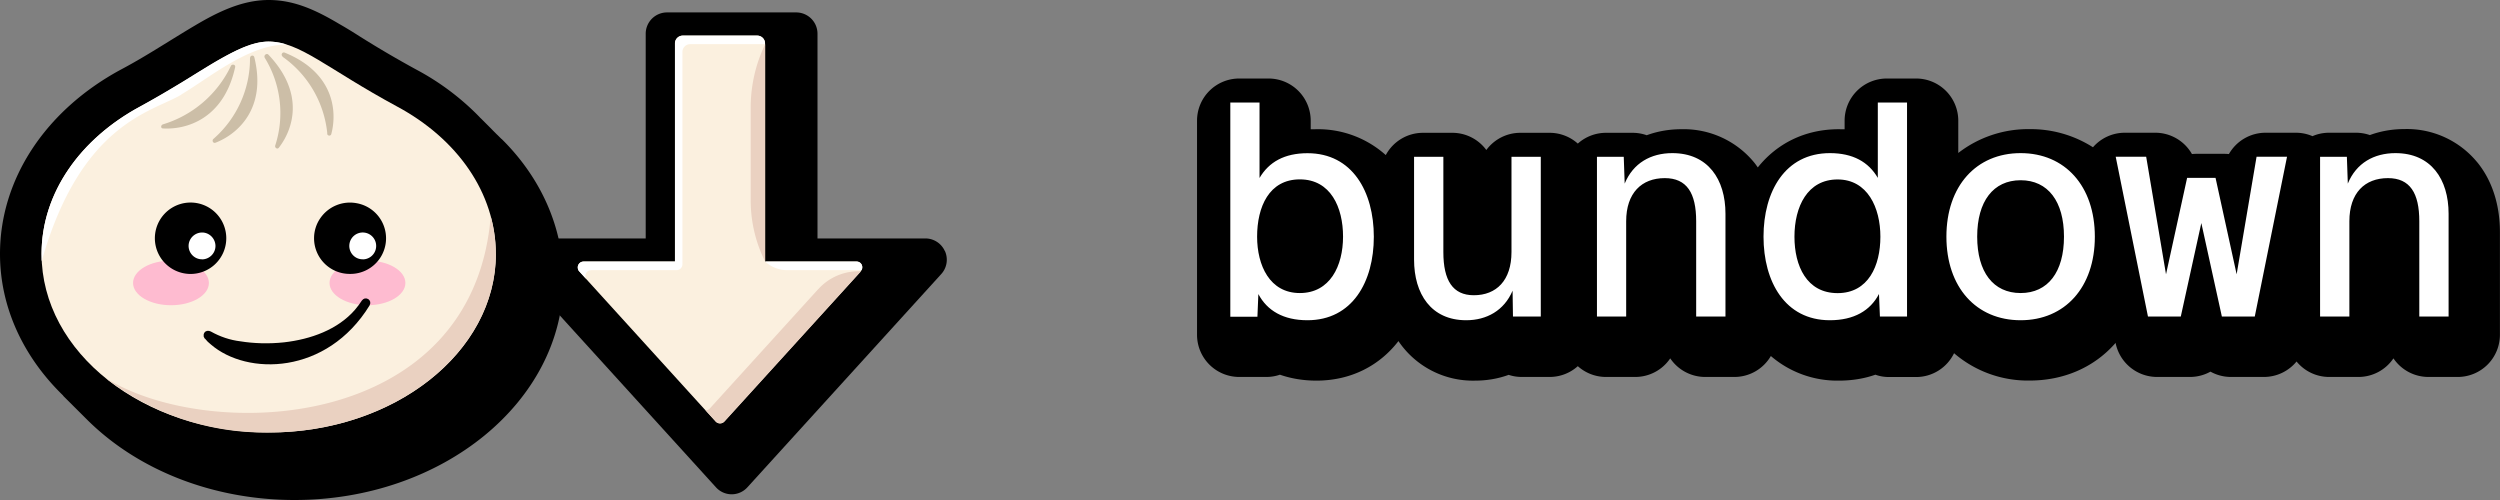 <svg width="320" height="64" fill="none" xmlns="http://www.w3.org/2000/svg"><rect width="100%" height="100%" fill="#808080" stroke="none"/><path d="m64.2 17.8-.5-.5-.11-.1-.32-.32-.1-.1-.31-.32-.1-.1-.32-.32-.1-.1-.32-.32-.1-.1-.3-.3-.19-.18-.02-.03a32.7 32.7 0 0 0-8.08-6.08 134.75 134.75 0 0 1-7.27-4.26c-.87-.56-1.75-1.1-2.63-1.6C40.32 1.22 37.59 0 34.38 0c-3.45 0-6.63 1.6-9.55 3.34-.97.57-1.98 1.2-3.04 1.85l-.5.31c-1.72 1.06-3.67 2.27-5.86 3.43C5.78 14.16 0 22.96 0 32.5c0 6.87 3.02 13.2 8.04 18.09l.1.13 2.91 2.9C17.63 60.22 27.35 64 37.71 64 56.67 64 72.1 51.37 72.1 35.84c0-6.63-2.8-13.04-7.91-18.07v.03Z" fill="#000"/><path d="M63.47 32.49c0 12.63-13.02 22.87-29.07 22.87S5.32 45.12 5.32 32.5c0-7.84 4.98-14.76 12.64-18.86 7.67-4.1 12.44-8.31 16.43-8.31 4 0 7.42 3.43 16.43 8.3 7.66 4.11 12.64 11.03 12.64 18.87h.01Z" fill="#FBF0DF"/><path d="M63.47 32.49c0-1.62-.23-3.25-.66-4.8C60.54 55.34 26.8 56.67 13.53 48.4a33.19 33.19 0 0 0 20.87 6.96c16.03 0 29.07-10.26 29.07-22.87Z" fill="#EAD1C1"/><path d="M23.2 12.1c3.71-2.22 8.65-6.4 13.5-6.4a7.9 7.9 0 0 0-2.31-.38c-2.01 0-4.16 1.05-6.85 2.6-.94.55-1.91 1.16-2.95 1.8a143.83 143.83 0 0 1-6.64 3.9c-7.9 4.27-12.63 11.32-12.63 18.87v.99c5.04-17.8 14.18-19.14 17.9-21.37h-.02Z" fill="#fff"/><path fill-rule="evenodd" clip-rule="evenodd" d="M32 7.42a13.65 13.65 0 0 1-4.68 10.36c-.23.2-.05.6.26.49 2.8-1.08 6.58-4.34 4.98-10.91-.07-.38-.55-.28-.55.06H32Zm1.9 0a13.48 13.48 0 0 1 1.33 11.2c-.09.28.26.54.46.29 1.81-2.33 3.4-6.95-1.35-11.93-.24-.21-.62.12-.45.41v.03Zm2.29-.14a13.64 13.64 0 0 1 5.7 9.77c-.02.07 0 .14.04.2.05.06.1.09.17.1.07.02.15 0 .2-.04.06-.04.1-.1.11-.17.77-2.9.33-7.84-5.96-10.4-.33-.14-.54.3-.27.5v.03h.01Zm-15.34 8.64a14.19 14.19 0 0 0 8.7-7.47c.15-.3.62-.19.55.14-1.44 6.64-6.25 8.03-9.24 7.85-.31 0-.3-.43 0-.52h-.01Z" fill="#CCBEA7"/><path d="M47.04 39.07c2.68 0 4.85-1.28 4.85-2.85 0-1.58-2.17-2.86-4.85-2.86-2.68 0-4.86 1.28-4.86 2.86 0 1.57 2.18 2.85 4.86 2.85Zm-25.15 0c2.69 0 4.85-1.28 4.85-2.85 0-1.58-2.17-2.86-4.85-2.86-2.68 0-4.86 1.28-4.86 2.86 0 1.57 2.18 2.85 4.86 2.85Z" fill="#FEBBD0"/><path fill-rule="evenodd" clip-rule="evenodd" d="M24.17 35.06a4.57 4.57 0 1 0 .02-9.13 4.57 4.57 0 0 0-.02 9.13Zm20.59 0a4.56 4.56 0 0 0 .94-9.04 4.6 4.6 0 0 0-4.7 1.91 4.49 4.49 0 0 0-.8 2.53v.03a4.56 4.56 0 0 0 4.56 4.57Z" fill="#000"/><path fill-rule="evenodd" clip-rule="evenodd" d="M25.85 33.2c.94 0 1.72-.76 1.73-1.7 0-.95-.76-1.73-1.7-1.74-.95 0-1.73.76-1.74 1.71 0 .95.77 1.72 1.7 1.72v.01Zm20.57 0a1.72 1.72 0 1 0-1.71-1.73c0 .95.76 1.72 1.7 1.72h.02v.01Z" fill="#fff"/><path d="M120.94 32.14a2.73 2.73 0 0 0-2.5-1.62h-13.8V4.32a2.73 2.73 0 0 0-2.73-2.73H85.38a2.73 2.73 0 0 0-2.73 2.73v26.2h-13.8a2.73 2.73 0 0 0-2 4.57l24.78 27.27a2.71 2.71 0 0 0 4.05 0l24.8-27.28a2.72 2.72 0 0 0 .47-2.95Z" fill="#000"/><path fill-rule="evenodd" clip-rule="evenodd" d="M47.39 38.87v-.23l-.05-.1-.04-.1-.09-.08-.07-.08-.1-.03-.12-.05h-.23l-.09.05-.1.04-.08.08-.08.07c-.29.45-.6.85-.92 1.23-2.2 2.52-5.63 3.76-9.07 4.15-1.97.21-3.9.14-5.57-.13-1.34-.16-2.63-.6-3.8-1.26h-.01l-.04-.02-.1-.03s-.04-.03-.08-.03h-.26l-.09.05-.1.04-.03.02h-.01l-.05.07-.06.06v.02l-.02.03-.04.1-.02.08v.26l.05.09.04.1v.01l.02.02.08.07c.2.26.45.5.73.72 4.63 4.01 14.83 3.93 20.32-5v-.02l.04-.1.04-.1Z" fill="#000"/><path d="M74.14 34.73 91.6 53.95c.3.32.81.32 1.1 0l17.47-19.22a.8.8 0 0 0 .19-.38.8.8 0 0 0-.05-.43.73.73 0 0 0-.68-.44h-11.7V5.56a1 1 0 0 0-1.01-1H87.4a1 1 0 0 0-1.01 1v27.92H74.7a.77.77 0 0 0-.4.12.78.78 0 0 0-.28.33.73.73 0 0 0-.05.42.7.7 0 0 0 .18.39l-.01-.01Z" fill="#FBF0DF"/><path d="M97.94 5.66a18.64 18.64 0 0 0-1.85 8.1v11.9c0 2.71.63 5.4 1.85 7.82V5.66Zm6.82 31.32L90.87 52.27a.67.67 0 0 1-.57.24l1.31 1.44a.77.77 0 0 0 1.13 0l17.47-19.22a6.94 6.94 0 0 0-5.44 2.25Z" fill="#EAD1C1"/><path d="M97.94 33.48c.77.71 1.78 1.1 2.83 1.1h9.5a.7.7 0 0 0 .1-.37.71.71 0 0 0-.73-.73h-11.7Zm-22.28 1.1H86.6c.41 0 .75-.34.75-.75V6.66a1 1 0 0 1 1-1.01h9.57v-.09a1 1 0 0 0-1-1H87.4a1 1 0 0 0-1 1v27.92H74.7a.77.77 0 0 0-.42.12.78.78 0 0 0-.27.33.73.73 0 0 0-.05.42c.02.15.08.28.19.39l.93 1.02a.68.68 0 0 1-.15-.37.9.9 0 0 1 .08-.4.76.76 0 0 1 .27-.3.77.77 0 0 1 .39-.1l-.01-.01Z" fill="#fff"/><path d="M317.06 20.74a11.65 11.65 0 0 0-9.29-4.22c-1.52 0-3.02.25-4.43.77a5.4 5.4 0 0 0-1.78-.3h-3.43c-.75 0-1.48.15-2.13.44a5.36 5.36 0 0 0-2.1-.44H290a5.4 5.4 0 0 0-4.7 2.73 5.88 5.88 0 0 0-.55-.03h-3.63c-.19 0-.36.01-.55.03a5.4 5.4 0 0 0-4.7-2.73h-3.9a5.4 5.4 0 0 0-4.07 1.86 14.8 14.8 0 0 0-8.11-2.32 14.6 14.6 0 0 0-9.13 3.05v-4.13a5.4 5.4 0 0 0-5.4-5.4h-3.75a5.4 5.4 0 0 0-5.4 5.4v1.1l-.73-.01c-4.4 0-7.97 1.87-10.38 4.89-.16-.22-.32-.46-.5-.67a11.66 11.66 0 0 0-9.29-4.22c-1.52 0-3.02.25-4.43.77A5.4 5.4 0 0 0 209 17h-3.44a5.4 5.4 0 0 0-3.6 1.38 5.4 5.4 0 0 0-3.6-1.38h-3.75a5.4 5.4 0 0 0-4.36 2.2 5.4 5.4 0 0 0-4.36-2.2h-3.74a5.4 5.4 0 0 0-4.77 2.85 13 13 0 0 0-8.88-3.31l-.73.01v-1.1a5.4 5.4 0 0 0-5.4-5.4h-3.75a5.4 5.4 0 0 0-5.4 5.4v27.4a5.4 5.4 0 0 0 5.4 5.4h3.47c.6 0 1.2-.1 1.74-.29 1.44.5 3.02.76 4.67.76 4.47 0 8.1-1.95 10.5-5.06a11.5 11.5 0 0 0 9.82 5.06c1.47 0 2.93-.24 4.29-.74.53.18 1.1.27 1.7.27h3.55a5.4 5.4 0 0 0 3.6-1.38 5.4 5.4 0 0 0 3.6 1.38h3.75a5.4 5.4 0 0 0 4.48-2.38 5.4 5.4 0 0 0 4.48 2.38H222a5.4 5.4 0 0 0 4.67-2.68 13.03 13.03 0 0 0 8.71 3.15c1.65 0 3.23-.25 4.67-.76.55.2 1.13.3 1.74.3h3.47a5.4 5.4 0 0 0 4.86-3.05 14.48 14.48 0 0 0 9.68 3.5c4.25 0 8.13-1.6 10.9-4.71l.1-.12v.04a5.42 5.42 0 0 0 5.3 4.33h4.21a5.4 5.4 0 0 0 2.63-.68 5.4 5.4 0 0 0 2.63.68h4.2a5.4 5.4 0 0 0 4.19-1.98 5.37 5.37 0 0 0 4.18 1.98h3.74a5.4 5.4 0 0 0 4.48-2.38 5.41 5.41 0 0 0 4.48 2.38h3.75a5.4 5.4 0 0 0 5.4-5.4V29.7c0-3.04-.77-6.31-2.9-8.93l-.04-.03Z" fill="#000"/><path d="M296.97 20.07h3.43l.12 3.43c1.08-2.63 3.35-3.9 6.1-3.9 4.56 0 6.8 3.35 6.8 7.76v13.16h-3.75v-12.2c0-3.62-1.2-5.52-4.01-5.52-2.97 0-4.94 1.9-4.94 5.52v12.2h-3.75V20.06v.01Zm-13.38 2.7 2.7 12.34 2.55-15.05h3.9l-4.13 20.46h-4.21l-2.63-11.97-2.63 11.97h-4.2l-4.13-20.46h3.9l2.54 15.05 2.7-12.34h3.63Zm-24.95 18.22c-5.68 0-9.5-4.21-9.5-10.7 0-6.48 3.82-10.69 9.5-10.69 5.67 0 9.5 4.2 9.5 10.7 0 6.48-3.83 10.69-9.5 10.69Zm-5.56-10.7c0 4.52 2.05 7.22 5.56 7.22 3.5 0 5.55-2.7 5.55-7.22 0-4.51-2.05-7.22-5.55-7.22s-5.56 2.7-5.56 7.22Zm-8.98-17.17v27.4h-3.47l-.12-2.89c-1.11 2.13-3.2 3.36-6.29 3.36-5.75 0-8.49-4.95-8.49-10.7 0-5.75 2.74-10.69 8.5-10.69 2.93 0 4.94 1.12 6.13 3.17v-9.65h3.74ZM229.69 30.3c0 3.75 1.57 7.22 5.52 7.22 3.94 0 5.48-3.51 5.48-7.22 0-3.7-1.63-7.33-5.48-7.33-3.86 0-5.52 3.48-5.52 7.33ZM204.4 20.07h3.44l.12 3.43c1.08-2.63 3.35-3.9 6.1-3.9 4.56 0 6.8 3.35 6.8 7.76v13.16h-3.75v-12.2c0-3.62-1.2-5.52-4.02-5.52-2.96 0-4.94 1.9-4.94 5.52v12.2h-3.74V20.06v.01Zm-7.2 20.45h-3.54l-.05-3.31c-1.08 2.54-3.32 3.78-5.94 3.78-4.48 0-6.67-3.36-6.67-7.76V20.07h3.75v12.2c0 3.62 1.2 5.52 3.9 5.52 2.89 0 4.82-1.9 4.82-5.53V20.07h3.75v20.45h-.01Zm-39.73-27.4h3.75v9.66c1.2-2.05 3.2-3.17 6.14-3.17 5.75 0 8.49 4.94 8.49 10.7 0 5.74-2.74 10.68-8.5 10.68-3.08 0-5.16-1.23-6.28-3.35l-.12 2.9h-3.47V13.11Zm3.44 17.17c0 3.7 1.62 7.22 5.47 7.22 3.86 0 5.53-3.47 5.53-7.22 0-3.74-1.58-7.33-5.53-7.33-3.94 0-5.47 3.52-5.47 7.33Z" fill="#fff"/></svg>